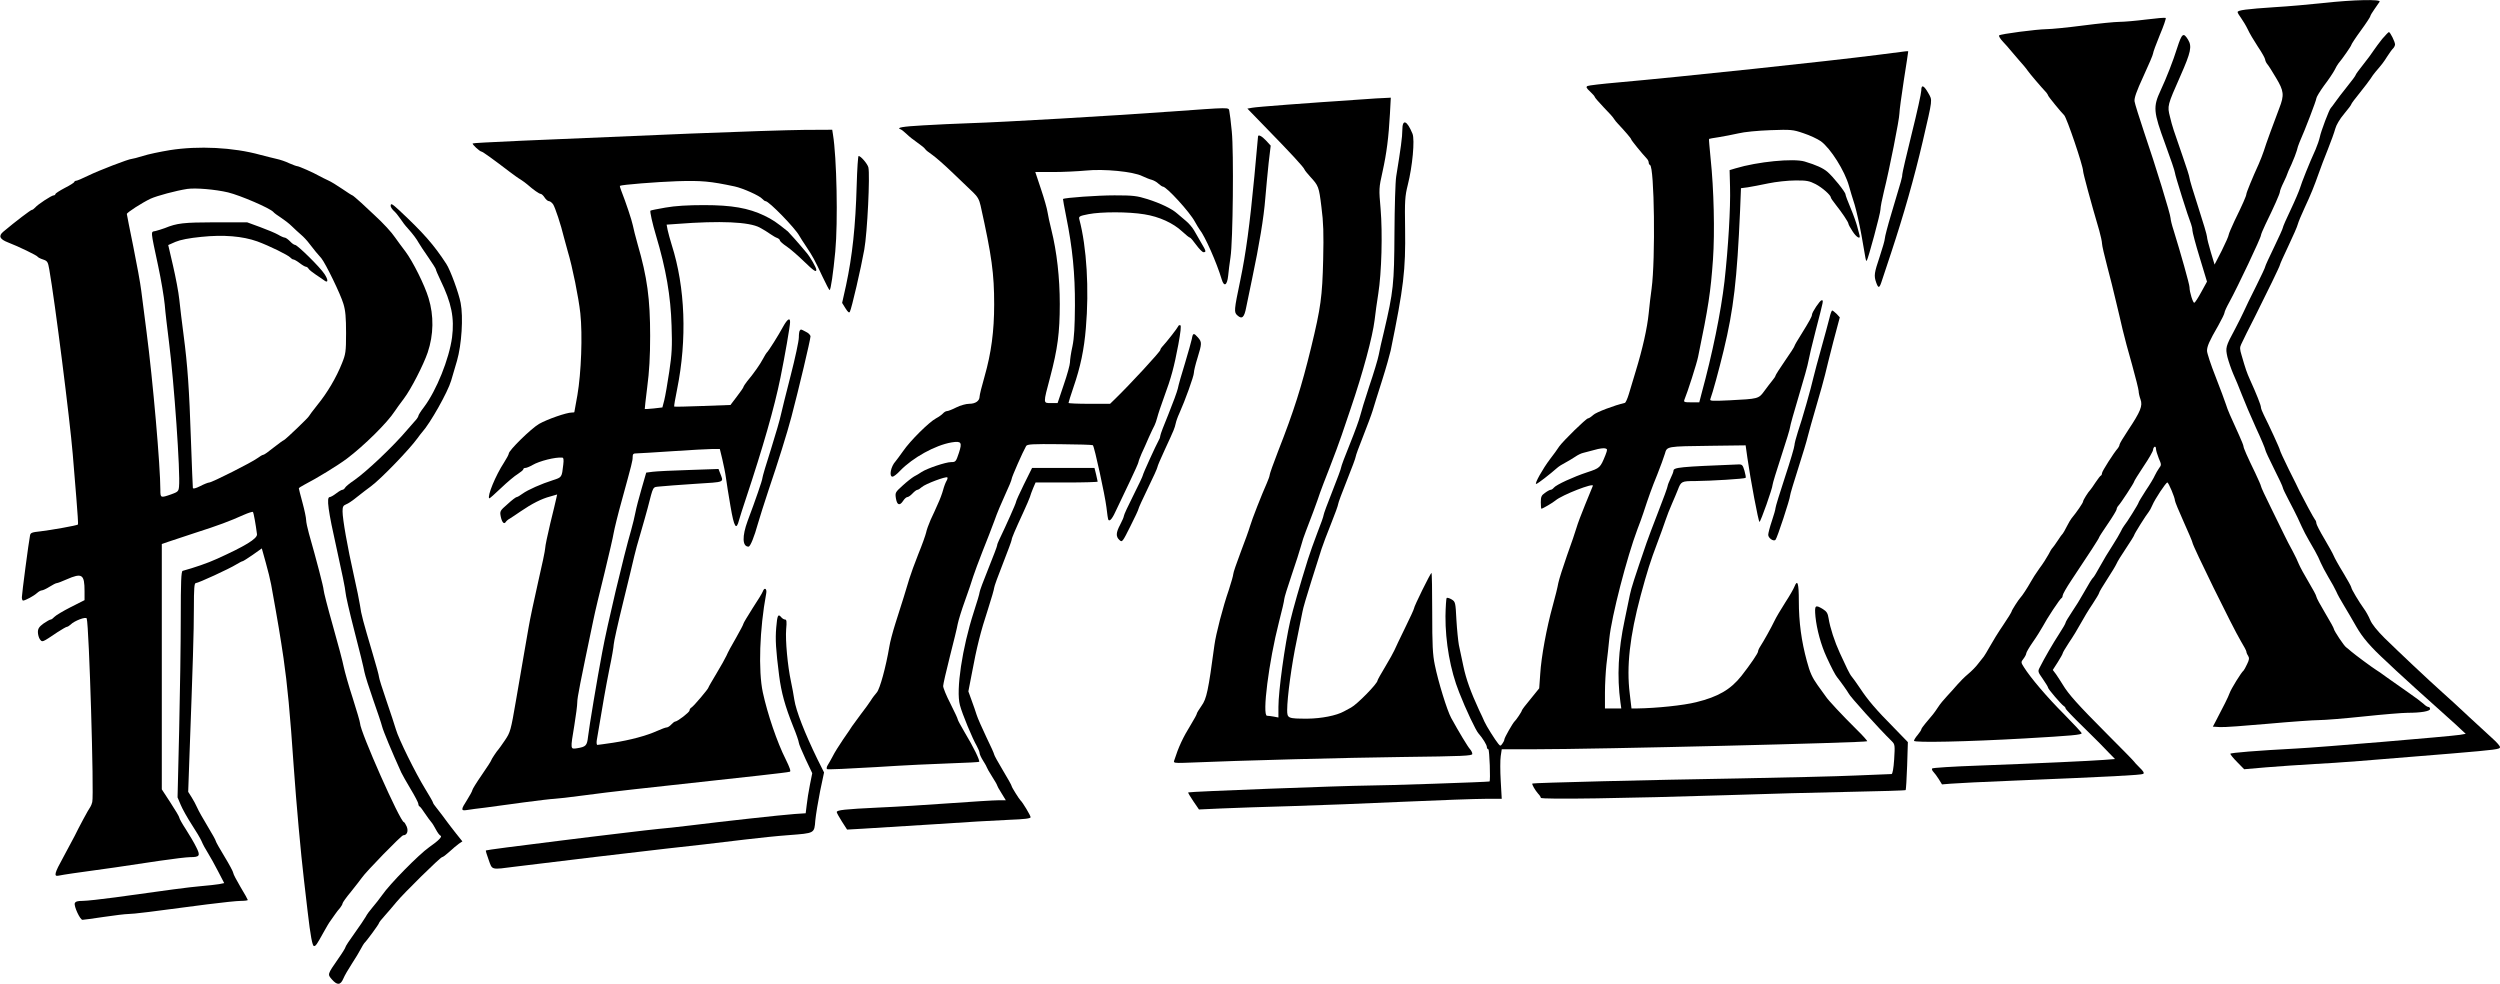 <?xml version="1.0" standalone="no"?>
<!DOCTYPE svg PUBLIC "-//W3C//DTD SVG 20010904//EN"
 "http://www.w3.org/TR/2001/REC-SVG-20010904/DTD/svg10.dtd">
<svg version="1.0" xmlns="http://www.w3.org/2000/svg"
 width="1715pt" height="675pt" viewBox="0 0 1715 675"
 preserveAspectRatio="xMidYMid meet">
<g transform="translate(0,675) scale(0.1,-0.1)"
fill="#000000" stroke="none">
<path d="M15935 6729 c-93 -10 -241 -23 -328 -28 -197 -13 -257 -21 -257 -34
0 -5 11 -24 24 -41 12 -17 33 -51 45 -76 11 -25 43 -79 70 -120 28 -41 50 -81
50 -89 1 -8 7 -22 14 -30 8 -9 35 -51 60 -94 55 -91 58 -119 23 -209 -38 -100
-93 -249 -106 -293 -7 -22 -23 -62 -35 -90 -44 -96 -85 -197 -85 -207 0 -11
-26 -71 -81 -183 -21 -45 -39 -87 -40 -95 0 -8 -22 -58 -48 -110 l-49 -95 -26
86 c-14 47 -26 94 -26 105 0 10 -27 102 -60 203 -33 101 -60 191 -60 200 0 9
-21 75 -46 146 -66 190 -71 204 -88 274 -19 75 -18 77 72 281 72 163 80 202
52 248 -32 52 -42 44 -75 -58 -26 -84 -74 -207 -113 -290 -53 -114 -50 -146
31 -367 37 -100 67 -189 67 -198 0 -15 91 -304 111 -353 5 -13 9 -32 9 -43 0
-11 22 -95 50 -186 l50 -165 -39 -71 c-21 -39 -43 -73 -48 -74 -9 -3 -33 74
-33 107 0 19 -60 232 -109 390 -12 36 -21 74 -21 84 0 24 -102 357 -182 591
-33 99 -63 194 -65 210 -3 22 13 68 61 172 36 78 66 148 66 156 0 8 21 65 46
126 26 61 44 114 41 118 -4 3 -64 -2 -135 -11 -71 -9 -153 -16 -183 -16 -30 0
-142 -11 -249 -25 -107 -14 -220 -25 -250 -25 -69 -1 -317 -33 -326 -43 -4 -4
8 -24 28 -45 19 -20 40 -44 46 -52 6 -8 33 -39 59 -69 26 -29 55 -63 63 -76
13 -19 92 -112 128 -150 6 -8 12 -17 12 -20 0 -6 90 -116 110 -135 18 -17 130
-348 130 -383 0 -15 51 -205 111 -409 10 -36 19 -77 19 -90 0 -12 16 -81 35
-153 19 -71 46 -179 60 -240 15 -60 35 -148 46 -195 11 -47 40 -156 65 -242
24 -86 44 -167 45 -180 0 -13 6 -39 13 -58 16 -44 0 -83 -85 -211 -32 -48 -59
-93 -59 -99 0 -6 -5 -16 -10 -23 -30 -34 -110 -160 -110 -172 0 -7 -3 -15 -7
-17 -5 -1 -21 -23 -38 -48 -16 -25 -32 -47 -35 -50 -15 -15 -50 -71 -50 -80 0
-10 -46 -76 -80 -117 -5 -6 -20 -31 -32 -55 -12 -24 -24 -45 -27 -48 -4 -3
-20 -25 -36 -50 -16 -25 -33 -47 -36 -50 -4 -3 -16 -23 -27 -45 -12 -22 -39
-65 -62 -95 -22 -30 -49 -73 -61 -95 -20 -36 -57 -93 -69 -105 -12 -12 -60
-87 -60 -94 0 -4 -26 -47 -58 -94 -33 -48 -73 -113 -91 -146 -18 -32 -37 -64
-42 -70 -5 -6 -22 -28 -38 -48 -15 -21 -47 -53 -70 -72 -23 -19 -56 -52 -74
-73 -18 -21 -49 -56 -70 -78 -21 -22 -50 -57 -63 -78 -25 -38 -37 -53 -86
-110 -15 -18 -28 -36 -28 -41 0 -4 -11 -21 -25 -38 -14 -16 -25 -34 -25 -40 0
-14 367 -6 755 16 330 19 395 25 395 36 0 5 -55 64 -122 132 -117 117 -228
248 -274 321 -21 33 -21 35 -3 58 10 13 19 30 19 37 0 6 20 41 45 77 25 35 55
84 68 107 27 52 119 192 130 196 4 2 7 10 7 17 0 8 26 54 58 102 129 193 192
291 192 297 0 3 27 45 60 93 33 48 60 93 60 99 0 7 6 19 13 26 17 18 107 156
107 164 0 4 29 51 65 105 36 53 65 104 65 113 0 8 5 18 10 21 6 3 10 -3 10
-14 0 -10 9 -40 19 -65 19 -43 19 -46 2 -68 -9 -13 -22 -35 -29 -50 -6 -15
-34 -62 -62 -103 -27 -42 -50 -80 -50 -84 0 -7 -82 -139 -99 -158 -6 -7 -16
-25 -23 -40 -7 -15 -33 -59 -58 -98 -25 -38 -63 -101 -84 -140 -21 -38 -41
-72 -45 -75 -9 -7 -31 -43 -71 -114 -18 -33 -52 -88 -76 -123 -24 -36 -44 -69
-44 -74 0 -6 -20 -40 -44 -77 -43 -66 -102 -168 -132 -228 -16 -30 -15 -32 20
-82 20 -29 36 -55 36 -60 0 -9 90 -114 107 -125 7 -4 13 -12 13 -17 0 -5 51
-59 113 -119 61 -61 117 -115 122 -121 6 -6 31 -33 57 -59 l47 -48 -77 -6
c-93 -7 -433 -23 -860 -39 -172 -6 -315 -15 -318 -20 -3 -4 1 -15 9 -23 8 -8
25 -31 37 -50 l22 -36 62 5 c33 3 230 13 436 21 660 27 869 38 882 46 9 6 2
18 -25 44 -20 20 -37 38 -37 40 0 2 -84 88 -188 192 -199 200 -262 270 -302
337 -14 23 -35 55 -46 71 l-22 29 34 53 c19 30 34 57 34 61 0 5 20 38 44 75
25 36 60 94 79 129 19 35 55 95 81 133 25 38 46 73 46 78 0 5 25 47 55 93 30
46 59 94 64 106 5 13 34 60 65 106 31 46 56 87 56 90 0 8 83 140 100 160 6 7
17 27 25 46 17 41 93 156 103 156 8 0 52 -104 52 -124 0 -7 27 -73 60 -146 33
-73 60 -137 60 -142 0 -20 276 -582 332 -676 21 -34 38 -67 38 -72 0 -6 5 -19
12 -29 9 -15 8 -27 -7 -57 -10 -22 -21 -41 -24 -44 -15 -11 -86 -126 -96 -155
-9 -26 -42 -92 -99 -200 l-16 -30 49 -3 c27 -2 176 9 332 23 155 14 312 25
348 25 36 0 174 11 306 25 132 14 267 25 301 25 93 0 154 11 154 26 0 8 -5 14
-11 14 -7 0 -21 9 -33 21 -12 11 -59 47 -106 79 -47 33 -112 79 -145 102 -32
24 -67 48 -76 53 -26 16 -142 102 -169 125 -14 12 -29 25 -35 29 -14 8 -85
115 -85 127 0 5 -27 54 -60 109 -33 55 -60 105 -60 112 0 7 -24 52 -53 100
-29 48 -59 104 -67 123 -7 19 -27 60 -43 90 -17 30 -42 79 -57 110 -15 30 -57
116 -93 190 -37 74 -67 139 -67 145 0 5 -18 45 -39 90 -55 113 -81 172 -81
184 0 5 -13 38 -29 73 -62 136 -79 174 -91 213 -7 22 -39 108 -71 190 -33 83
-59 163 -59 178 0 31 15 66 78 175 23 41 42 80 42 87 0 7 15 40 33 72 57 104
217 442 217 459 0 6 14 39 31 75 58 118 99 211 99 223 0 7 11 36 25 64 14 29
25 54 25 57 0 2 13 34 30 69 16 36 32 78 36 93 3 15 12 42 19 58 38 85 115
287 115 300 0 8 24 48 53 88 30 39 62 87 72 106 9 19 21 39 26 45 28 33 89
121 89 128 0 4 29 49 65 98 36 49 65 94 65 98 0 5 13 27 28 48 15 21 31 45 36
52 11 18 -178 14 -389 -9z"/>
<path d="M16342 6483 c-21 -27 -47 -61 -58 -78 -10 -16 -42 -60 -71 -96 -29
-36 -53 -69 -53 -73 0 -4 -26 -40 -58 -79 -32 -40 -69 -88 -82 -107 -13 -19
-27 -37 -30 -40 -11 -8 -69 -163 -76 -200 -4 -19 -17 -57 -29 -85 -43 -94 -97
-230 -107 -265 -6 -19 -34 -86 -64 -149 -30 -62 -54 -118 -54 -124 0 -5 -27
-65 -60 -133 -33 -68 -60 -127 -60 -131 1 -4 -28 -66 -64 -138 -36 -71 -74
-150 -85 -175 -11 -25 -38 -77 -58 -116 -66 -122 -67 -129 -53 -193 8 -31 26
-83 40 -116 15 -33 42 -98 60 -145 18 -47 61 -148 96 -225 36 -77 64 -145 64
-151 0 -6 27 -64 60 -130 33 -65 60 -123 60 -129 0 -5 18 -44 40 -85 22 -41
49 -95 61 -120 51 -111 47 -103 120 -230 14 -25 32 -61 39 -80 8 -19 32 -64
53 -100 22 -36 46 -80 54 -98 7 -18 31 -61 52 -95 21 -35 60 -101 86 -147 43
-75 97 -138 205 -237 19 -17 50 -47 69 -65 36 -34 208 -190 346 -313 43 -38
90 -81 104 -95 l26 -24 -40 -7 c-62 -10 -961 -86 -1125 -94 -265 -14 -450 -29
-450 -36 0 -5 21 -31 48 -58 l47 -48 150 13 c83 7 233 17 335 23 173 9 337 22
940 72 307 26 330 29 330 44 0 7 -21 32 -47 55 -27 24 -100 92 -163 150 -63
59 -146 136 -185 170 -102 91 -305 283 -397 373 -50 50 -87 95 -99 125 -11 26
-30 60 -43 77 -32 44 -86 134 -86 145 0 5 -25 51 -56 102 -31 50 -60 103 -65
116 -5 13 -34 65 -64 116 -30 50 -55 99 -55 107 0 8 -4 19 -9 24 -8 9 -78 139
-106 195 -6 14 -39 81 -74 150 -34 69 -61 128 -61 133 0 8 -75 171 -110 240
-11 22 -20 45 -20 53 0 14 -30 90 -75 189 -22 49 -30 72 -58 169 -12 39 -13
53 -2 75 16 35 49 101 95 191 83 165 170 345 170 352 0 5 26 63 58 130 32 68
62 135 65 150 4 15 25 66 47 113 43 92 65 147 98 240 11 33 39 105 61 160 22
55 45 119 51 142 6 24 31 67 60 101 28 33 50 63 50 67 0 4 26 39 58 78 32 40
65 83 74 97 8 14 24 35 34 47 43 50 55 65 80 105 15 23 33 49 41 56 7 7 13 20
13 27 0 18 -33 84 -42 85 -3 0 -24 -21 -46 -47z"/>
<path d="M12885 6374 c-344 -44 -1351 -151 -1790 -190 -104 -9 -197 -20 -205
-24 -11 -7 -8 -14 18 -38 18 -17 32 -33 32 -37 0 -4 28 -36 62 -72 35 -35 67
-71 71 -80 5 -8 17 -23 26 -32 49 -52 91 -101 91 -107 0 -6 74 -97 107 -132 7
-7 13 -19 13 -27 0 -7 4 -15 9 -17 30 -11 38 -648 11 -848 -6 -41 -15 -118
-20 -170 -10 -100 -41 -240 -90 -400 -16 -52 -37 -121 -46 -153 -10 -33 -22
-60 -28 -61 -70 -16 -197 -64 -217 -83 -14 -13 -29 -23 -35 -23 -13 0 -171
-155 -198 -193 -11 -18 -40 -57 -63 -87 -50 -66 -108 -170 -95 -170 9 0 94 66
145 111 10 9 35 25 55 35 20 11 51 29 67 40 17 12 41 24 55 27 14 3 50 13 80
21 30 9 62 13 72 10 16 -5 16 -7 1 -47 -35 -86 -37 -88 -125 -117 -94 -31
-212 -85 -229 -106 -6 -8 -16 -14 -21 -14 -6 0 -23 -9 -39 -21 -25 -17 -29
-27 -29 -65 0 -24 2 -44 4 -44 8 0 80 42 97 57 45 38 266 124 256 100 -3 -7
-26 -64 -52 -127 -26 -63 -53 -135 -60 -160 -7 -25 -36 -110 -65 -190 -28 -80
-55 -165 -60 -190 -4 -25 -21 -94 -38 -155 -42 -151 -79 -351 -86 -469 l-7
-98 -59 -73 c-33 -39 -60 -75 -60 -79 0 -7 -39 -66 -51 -76 -12 -12 -69 -111
-69 -123 0 -6 -7 -20 -14 -29 -12 -17 -14 -17 -28 0 -20 24 -82 122 -95 152
-6 14 -22 50 -37 80 -57 124 -88 209 -107 299 -11 53 -25 119 -31 146 -5 28
-13 105 -17 173 -6 120 -7 124 -33 140 -15 9 -30 13 -34 10 -3 -4 -7 -60 -8
-125 -1 -177 33 -371 94 -523 46 -118 115 -263 133 -282 27 -30 57 -78 57 -93
0 -8 5 -15 10 -15 8 0 16 -218 8 -221 -16 -4 -722 -28 -838 -28 -157 -1 -1222
-41 -1229 -47 -2 -2 14 -29 35 -60 l39 -57 155 7 c85 4 301 11 480 16 179 5
525 19 770 30 245 11 496 20 559 20 l113 0 -7 123 c-4 68 -4 144 0 170 l7 47
217 0 c440 0 2279 45 2290 55 2 3 -31 40 -75 83 -96 95 -195 201 -209 224 -5
8 -31 44 -57 79 -36 51 -52 85 -73 164 -37 136 -55 266 -55 413 0 120 -9 151
-30 98 -5 -14 -33 -63 -63 -109 -30 -47 -64 -104 -75 -128 -21 -44 -71 -134
-98 -176 -8 -12 -14 -27 -14 -33 0 -11 -52 -88 -114 -167 -74 -93 -159 -143
-310 -180 -88 -22 -270 -41 -407 -43 l-37 0 -12 102 c-23 186 0 392 75 673 45
166 67 236 114 360 21 55 46 125 56 155 10 30 30 82 45 115 14 33 33 76 40 95
22 58 26 60 119 60 106 1 340 15 346 22 3 2 -1 24 -8 49 -12 40 -16 44 -43 43
-401 -16 -444 -20 -444 -44 0 -6 -9 -30 -20 -52 -11 -23 -20 -47 -20 -52 0 -6
-28 -85 -64 -176 -35 -91 -72 -187 -81 -215 -83 -242 -104 -307 -114 -355 -6
-30 -22 -108 -36 -174 -44 -206 -53 -388 -29 -563 l6 -43 -56 0 -56 0 0 108
c0 59 5 145 10 192 6 47 15 128 20 180 15 151 121 559 193 750 14 36 32 85 40
110 37 113 58 172 96 265 22 55 45 119 52 142 15 52 8 51 319 55 l235 3 12
-85 c21 -149 76 -440 83 -440 8 0 90 232 90 255 0 8 27 96 60 197 33 100 60
189 60 198 0 9 27 105 60 215 33 109 63 217 66 239 4 23 25 115 49 206 57 220
55 210 41 210 -11 0 -66 -82 -66 -99 0 -12 -18 -45 -72 -132 -27 -42 -48 -79
-48 -83 0 -4 -29 -50 -65 -101 -36 -52 -65 -98 -65 -102 0 -4 -10 -20 -23 -35
-12 -15 -37 -47 -55 -72 -38 -52 -41 -52 -236 -62 -126 -6 -139 -5 -133 9 16
42 58 196 91 332 69 285 92 487 113 962 l6 152 46 6 c25 4 89 16 141 27 53 11
135 20 185 20 78 1 97 -3 140 -25 46 -24 105 -76 105 -93 0 -4 15 -25 33 -48
43 -54 87 -120 87 -130 0 -5 12 -28 28 -52 27 -43 58 -60 48 -26 -3 9 -10 36
-16 60 -6 23 -26 80 -45 125 -19 45 -35 87 -35 94 0 15 -86 123 -126 156 -29
24 -74 45 -154 69 -78 23 -323 -1 -475 -47 l-40 -12 3 -114 c4 -147 -12 -415
-38 -649 -25 -214 -82 -493 -158 -772 l-15 -58 -55 0 c-48 0 -53 2 -47 18 21
50 85 249 94 295 71 343 86 443 102 667 13 187 6 483 -16 690 -7 74 -13 136
-11 137 1 1 31 7 67 12 35 6 96 17 134 26 40 10 135 19 220 22 142 5 154 4
227 -21 43 -14 96 -39 119 -55 67 -49 164 -203 193 -307 7 -27 25 -85 39 -129
13 -44 34 -138 47 -210 30 -177 30 -178 36 -173 9 10 94 324 94 351 0 16 11
72 24 125 36 143 106 496 106 534 0 19 14 121 30 226 17 106 30 195 30 197 0
6 15 8 -205 -21z"/>
<path d="M13180 6129 c0 -18 -29 -150 -65 -294 -36 -145 -65 -271 -65 -280 0
-19 -3 -31 -75 -270 -25 -83 -45 -160 -45 -171 0 -11 -16 -67 -35 -124 -38
-113 -41 -131 -24 -179 14 -39 21 -39 35 2 6 17 36 109 67 202 86 260 158 512
217 765 69 298 67 280 39 330 -31 55 -49 63 -49 19z"/>
<path d="M9340 6068 c-388 -26 -719 -51 -749 -57 l-34 -6 134 -138 c161 -165
253 -264 258 -280 2 -6 20 -28 39 -49 57 -62 60 -68 77 -208 14 -106 16 -181
12 -360 -6 -254 -16 -329 -83 -605 -66 -270 -117 -432 -226 -710 -32 -82 -58
-156 -58 -163 0 -7 -9 -32 -19 -55 -34 -76 -103 -251 -116 -297 -7 -25 -36
-105 -64 -178 -28 -74 -51 -141 -51 -151 0 -9 -14 -57 -30 -107 -41 -118 -89
-304 -99 -379 -42 -314 -54 -369 -88 -416 -18 -26 -33 -50 -33 -55 0 -5 -18
-38 -40 -74 -55 -89 -85 -153 -116 -250 -4 -13 6 -15 68 -13 408 17 1104 35
1496 40 422 5 482 8 482 21 0 9 -7 23 -16 33 -15 16 -78 121 -129 214 -28 51
-89 249 -112 363 -15 71 -18 138 -18 360 0 149 -2 272 -5 272 -7 -1 -121 -232
-120 -244 0 -5 -28 -66 -62 -135 -34 -69 -66 -137 -72 -151 -6 -14 -34 -65
-63 -113 -29 -48 -53 -91 -53 -95 0 -21 -140 -164 -182 -186 -13 -7 -34 -19
-48 -26 -52 -29 -155 -49 -250 -50 -135 0 -140 2 -140 59 0 87 31 316 65 476
18 88 36 177 40 199 3 21 31 115 61 210 30 94 61 194 70 221 9 28 38 105 65
172 27 67 49 128 49 136 0 7 27 80 60 162 33 82 60 155 60 162 0 7 23 70 51
140 28 71 58 151 66 178 8 28 37 120 64 205 27 85 53 178 59 205 89 435 103
550 99 835 -3 192 -1 224 18 300 33 130 49 310 33 352 -38 93 -70 105 -70 26
0 -48 -11 -127 -42 -318 -6 -36 -11 -211 -12 -390 -2 -350 -7 -397 -72 -675
-15 -60 -31 -132 -36 -160 -5 -27 -34 -124 -65 -215 -30 -91 -58 -183 -63
-205 -5 -22 -36 -107 -69 -189 -34 -83 -61 -156 -61 -163 0 -7 -27 -80 -60
-163 -33 -83 -60 -156 -60 -163 0 -7 -19 -62 -43 -122 -23 -61 -52 -141 -64
-180 -57 -182 -104 -348 -122 -425 -37 -161 -81 -480 -81 -589 l0 -73 -31 6
c-17 3 -38 6 -47 6 -35 0 12 372 82 644 20 76 36 146 36 156 0 9 23 84 51 166
28 82 57 172 64 199 7 28 22 73 33 100 21 52 84 221 98 266 5 15 34 91 65 170
31 79 68 180 83 224 15 44 43 125 61 180 85 249 151 495 165 610 5 44 16 125
25 180 23 145 30 416 16 582 -12 136 -12 143 13 254 29 131 42 237 51 397 l6
112 -38 -2 c-21 0 -94 -5 -163 -10z"/>
<path d="M8020 5984 c-401 -29 -1137 -72 -1365 -79 -93 -3 -239 -10 -323 -15
-143 -8 -186 -16 -154 -27 8 -3 26 -18 42 -33 16 -16 49 -42 74 -59 25 -17 49
-37 53 -44 4 -7 26 -24 48 -39 22 -15 86 -71 142 -125 56 -54 119 -114 140
-134 29 -28 41 -49 50 -90 77 -347 93 -466 93 -677 0 -184 -20 -334 -66 -495
-19 -65 -34 -127 -34 -137 0 -30 -28 -50 -71 -50 -22 0 -61 -11 -89 -25 -27
-14 -56 -25 -63 -25 -8 0 -20 -7 -28 -16 -7 -8 -29 -24 -48 -34 -47 -25 -176
-152 -226 -225 -22 -31 -45 -62 -51 -69 -33 -35 -47 -106 -21 -106 7 0 31 18
52 41 87 90 241 175 352 194 68 11 75 1 51 -72 -20 -60 -22 -63 -54 -63 -36 0
-164 -43 -202 -68 -13 -9 -36 -23 -52 -31 -15 -9 -51 -37 -79 -63 -50 -45 -51
-48 -45 -87 8 -47 26 -53 50 -16 9 14 22 25 28 25 7 0 23 11 36 25 13 14 28
25 34 25 5 0 19 9 30 19 23 21 166 75 175 66 3 -3 0 -14 -6 -24 -6 -10 -17
-38 -23 -61 -6 -23 -22 -67 -36 -96 -13 -30 -35 -79 -50 -110 -14 -32 -28 -71
-31 -88 -4 -17 -27 -83 -53 -146 -25 -63 -53 -140 -62 -170 -9 -30 -26 -86
-38 -125 -12 -38 -38 -119 -57 -180 -19 -60 -38 -132 -42 -160 -24 -142 -65
-291 -86 -315 -12 -14 -31 -38 -41 -55 -10 -16 -41 -59 -69 -95 -27 -36 -54
-73 -60 -82 -5 -9 -33 -50 -61 -90 -27 -40 -60 -92 -71 -115 -12 -23 -28 -51
-35 -62 -7 -11 -9 -23 -5 -27 3 -4 156 3 339 14 183 12 416 23 517 26 101 3
186 8 188 10 7 7 -40 104 -97 198 -27 46 -50 88 -50 93 0 6 -23 54 -50 108
-28 54 -50 108 -50 121 0 12 21 103 46 202 25 98 50 199 54 224 5 25 27 97 50
160 23 63 48 138 56 165 9 28 38 106 65 175 28 69 64 163 81 209 16 47 50 127
74 179 24 51 44 100 44 107 0 12 77 187 99 225 7 13 42 15 231 13 122 -1 224
-4 227 -7 11 -11 83 -343 93 -425 5 -46 11 -86 14 -88 11 -11 29 13 57 76 17
36 57 121 90 189 32 67 59 127 59 133 0 5 10 31 21 57 12 26 35 76 50 112 16
36 34 73 39 82 5 10 14 34 19 55 5 21 26 83 46 138 50 135 69 207 98 360 16
87 21 131 14 134 -6 2 -13 -1 -15 -8 -4 -11 -83 -112 -109 -139 -7 -7 -13 -17
-13 -22 0 -12 -209 -238 -310 -336 l-35 -34 -142 0 c-79 0 -143 3 -143 6 0 4
15 52 34 108 48 139 73 259 85 406 23 265 6 555 -45 746 -5 19 1 23 63 35 88
17 275 17 383 -1 102 -16 198 -60 260 -118 25 -23 48 -42 53 -42 4 0 23 -22
43 -50 20 -27 42 -50 50 -50 20 0 18 8 -16 65 -16 28 -38 66 -49 85 -11 19
-36 49 -56 65 -20 17 -47 39 -59 50 -36 33 -116 71 -204 99 -73 23 -100 26
-227 26 -116 0 -341 -16 -353 -25 -1 -1 9 -55 22 -121 43 -212 61 -391 60
-609 -1 -145 -5 -222 -17 -280 -10 -44 -17 -93 -17 -110 0 -16 -19 -86 -43
-155 l-42 -125 -45 0 c-55 0 -55 -6 -6 178 51 193 66 304 66 502 0 179 -20
358 -58 510 -11 44 -23 98 -26 120 -3 22 -23 93 -45 158 l-39 117 123 0 c68 0
168 5 223 10 124 13 327 -7 388 -38 22 -10 50 -22 64 -25 14 -4 35 -15 47 -27
12 -11 26 -20 30 -20 25 0 185 -175 220 -241 13 -23 27 -47 32 -53 37 -46 117
-226 152 -343 16 -53 37 -41 44 25 3 31 10 89 16 127 17 108 23 724 9 863 -6
64 -14 127 -17 140 -6 27 19 27 -413 -4z"/>
<path d="M4745 5834 c-1112 -46 -1498 -63 -1502 -68 -6 -6 48 -55 60 -56 8 0
89 -59 191 -137 28 -21 62 -46 78 -55 15 -10 35 -24 45 -33 42 -37 82 -65 92
-65 6 0 18 -11 27 -25 9 -14 22 -25 30 -25 7 0 19 -9 28 -21 14 -21 54 -141
75 -229 7 -25 18 -67 26 -95 32 -106 74 -315 86 -424 16 -149 6 -410 -20 -561
-12 -63 -21 -116 -21 -117 0 -2 -8 -3 -18 -3 -36 0 -168 -46 -224 -78 -55 -32
-208 -182 -208 -204 0 -6 -15 -34 -33 -62 -57 -87 -116 -230 -101 -245 2 -2
38 30 81 71 43 41 95 85 116 97 20 13 37 27 37 32 0 5 6 9 14 9 8 0 30 9 49
20 48 28 156 55 204 51 9 -1 11 -15 7 -48 -10 -88 -9 -87 -71 -107 -79 -25
-172 -66 -209 -93 -17 -13 -35 -23 -40 -23 -5 0 -33 -21 -62 -48 -52 -45 -54
-49 -47 -85 8 -40 23 -57 35 -37 4 6 16 17 28 23 11 7 45 29 75 50 76 52 143
86 201 101 l48 14 -6 -27 c-3 -14 -21 -91 -41 -171 -19 -80 -35 -156 -35 -170
0 -14 -22 -119 -49 -235 -26 -115 -56 -255 -65 -310 -9 -55 -24 -140 -33 -190
-8 -49 -32 -188 -53 -308 -36 -210 -39 -220 -76 -275 -21 -31 -41 -59 -44 -62
-11 -11 -50 -70 -50 -75 0 -4 -29 -49 -65 -101 -36 -52 -65 -99 -65 -105 0 -5
-16 -35 -35 -65 -45 -70 -45 -78 3 -70 20 3 75 11 122 16 47 6 166 22 265 36
99 13 191 24 205 24 14 0 111 11 215 25 204 27 281 35 1195 135 107 12 201 23
208 26 9 2 0 28 -28 85 -59 117 -125 311 -157 459 -32 149 -22 436 23 678 7
34 -12 46 -23 15 -3 -10 -35 -62 -70 -115 -34 -54 -63 -102 -63 -106 0 -5 -23
-49 -51 -98 -29 -49 -58 -103 -65 -121 -8 -18 -39 -73 -69 -123 -30 -50 -55
-93 -55 -96 0 -9 -101 -128 -116 -137 -8 -4 -14 -14 -14 -21 0 -12 -83 -76
-99 -76 -4 0 -16 -9 -26 -20 -10 -11 -24 -20 -31 -20 -8 0 -37 -11 -66 -24
-73 -33 -185 -63 -302 -81 -55 -8 -103 -15 -108 -15 -5 0 -7 15 -4 33 41 247
62 366 86 486 17 80 30 156 30 170 0 14 29 145 65 291 36 146 70 288 76 315 6
28 26 100 44 160 18 61 39 137 48 170 41 158 32 142 85 148 26 3 134 11 240
18 214 14 197 6 170 78 l-9 24 -202 -7 c-111 -3 -223 -9 -248 -12 l-46 -6 -32
-111 c-18 -62 -37 -134 -42 -162 -5 -27 -18 -81 -29 -120 -52 -179 -165 -655
-199 -840 -34 -179 -90 -515 -97 -578 -7 -63 -15 -70 -76 -80 -46 -7 -46 -10
-18 158 11 66 20 137 20 157 0 33 19 128 110 563 11 55 46 201 77 325 30 124
59 248 63 275 5 28 29 127 55 220 71 259 75 274 75 300 0 21 5 25 28 25 15 0
126 7 247 15 121 8 243 15 271 15 l52 0 17 -70 c9 -39 21 -96 25 -128 4 -31
18 -119 31 -194 25 -147 40 -170 59 -95 7 23 27 89 47 147 117 352 195 623
237 830 30 147 66 354 66 381 0 33 -19 20 -48 -32 -30 -56 -102 -171 -113
-179 -3 -3 -14 -21 -24 -40 -10 -19 -30 -51 -44 -70 -14 -19 -29 -39 -33 -45
-4 -5 -19 -24 -33 -41 -14 -18 -25 -35 -25 -39 0 -3 -20 -33 -45 -65 l-44 -58
-191 -7 c-105 -4 -193 -6 -195 -4 -2 2 7 56 20 119 69 343 56 698 -37 990 -11
36 -24 82 -28 102 l-7 37 71 5 c297 23 495 14 568 -25 24 -13 57 -33 73 -45
17 -12 38 -24 48 -27 9 -4 17 -11 17 -16 0 -6 21 -25 47 -42 26 -18 78 -63
117 -101 68 -66 86 -78 86 -59 0 15 -41 87 -67 117 -52 63 -119 138 -128 146
-79 64 -106 82 -162 109 -109 52 -223 72 -413 72 -110 0 -198 -5 -265 -17 -54
-9 -101 -19 -103 -21 -5 -5 14 -90 38 -170 69 -230 101 -416 107 -620 5 -141
2 -195 -16 -315 -12 -80 -27 -167 -34 -195 l-13 -50 -60 -7 c-32 -3 -60 -5
-61 -4 -1 1 7 69 17 151 14 105 20 210 20 350 0 255 -20 403 -86 630 -14 50
-29 108 -33 130 -7 35 -47 155 -80 239 -6 16 -10 30 -9 31 11 8 252 27 393 32
167 5 226 0 395 -36 56 -12 172 -64 189 -85 8 -9 18 -16 23 -16 23 0 202 -184
231 -237 7 -12 28 -46 48 -75 44 -66 57 -89 111 -205 24 -51 46 -93 49 -93 8
0 25 118 39 265 19 203 10 647 -16 803 l-5 32 -192 -1 c-106 -1 -453 -12 -772
-25z"/>
<path d="M8630 5813 c0 -5 -11 -127 -25 -273 -32 -335 -58 -527 -96 -710 -44
-211 -45 -222 -20 -244 31 -28 47 -14 60 56 7 34 25 124 41 198 48 227 80 419
90 550 6 69 16 178 23 243 l14 118 -32 35 c-29 31 -55 44 -55 27z"/>
<path d="M1165 5720 c-66 -11 -149 -28 -185 -40 -36 -11 -70 -20 -76 -20 -20
0 -228 -80 -299 -115 -39 -19 -76 -35 -83 -35 -6 0 -12 -4 -12 -8 0 -4 -29
-23 -65 -41 -36 -19 -65 -38 -65 -42 0 -5 -5 -9 -11 -9 -15 0 -111 -63 -128
-84 -8 -9 -18 -16 -23 -16 -7 0 -109 -77 -196 -150 -34 -29 -24 -51 33 -73 73
-28 200 -90 203 -98 2 -4 18 -13 37 -19 30 -10 34 -16 43 -68 39 -221 141
-1028 161 -1267 6 -71 17 -209 25 -305 8 -96 13 -176 11 -178 -6 -7 -189 -39
-258 -47 -58 -6 -68 -10 -71 -28 -9 -43 -56 -402 -56 -424 0 -13 4 -23 8 -23
15 0 76 33 96 52 11 10 26 18 33 18 7 0 31 11 53 25 22 14 44 25 50 25 5 0 35
11 66 25 107 47 124 36 124 -81 l0 -61 -95 -48 c-53 -27 -103 -57 -112 -67 -9
-10 -20 -18 -25 -18 -6 0 -27 -12 -49 -27 -30 -22 -39 -35 -39 -59 0 -16 6
-39 14 -50 17 -21 13 -23 120 49 31 20 60 37 65 37 5 0 16 7 25 15 25 26 106
57 111 42 16 -50 51 -1207 38 -1259 -3 -13 -9 -27 -13 -33 -12 -15 -81 -144
-108 -200 -14 -27 -49 -93 -78 -146 -60 -108 -67 -134 -32 -126 13 3 57 10 98
16 145 19 427 60 595 86 94 14 188 25 210 25 66 0 71 10 41 69 -14 29 -46 83
-71 122 -25 38 -45 74 -45 80 0 6 -27 52 -60 102 l-60 92 0 842 0 841 43 15
c23 8 107 36 187 62 154 49 239 81 332 123 32 14 60 23 63 20 5 -5 19 -83 28
-153 3 -30 -82 -82 -278 -170 -58 -27 -155 -60 -232 -81 -10 -3 -13 -75 -13
-321 0 -175 -5 -524 -11 -775 l-11 -458 22 -52 c12 -29 46 -89 75 -134 29 -44
60 -96 68 -115 8 -20 27 -55 43 -80 15 -24 47 -81 70 -126 l42 -81 -34 -7
c-19 -3 -76 -10 -127 -14 -89 -8 -215 -25 -587 -77 -96 -13 -197 -24 -223 -24
-34 0 -49 -4 -54 -16 -7 -20 36 -114 53 -114 7 0 72 9 146 20 73 11 149 20
168 20 34 0 158 15 540 66 102 13 206 24 233 24 26 0 47 3 47 6 0 3 -22 43
-50 89 -27 46 -50 89 -50 97 0 7 -27 58 -60 112 -33 54 -60 102 -60 107 0 5
-25 50 -56 101 -31 51 -63 108 -71 127 -8 18 -25 51 -38 71 l-24 38 9 254 c23
624 30 844 30 1006 0 137 3 172 13 172 17 0 230 98 278 128 20 12 39 22 43 22
4 0 35 20 70 44 l62 44 27 -97 c15 -53 32 -122 37 -151 49 -270 63 -357 85
-505 26 -180 45 -377 70 -745 18 -256 49 -598 70 -775 7 -66 19 -163 25 -215
20 -173 33 -240 44 -240 12 0 18 8 66 95 18 33 40 70 49 81 9 12 23 32 31 44
8 12 23 31 33 42 9 12 17 25 17 31 0 5 26 42 58 80 31 39 64 81 73 94 28 42
273 293 285 293 26 0 37 28 24 60 -7 16 -16 30 -19 30 -25 0 -301 623 -301
678 0 9 -23 87 -50 172 -28 85 -55 182 -62 215 -6 33 -40 161 -75 284 -35 123
-63 233 -63 244 0 18 -48 202 -101 388 -10 36 -19 78 -19 92 0 14 -11 68 -25
119 -14 51 -25 95 -25 98 0 3 17 14 38 25 84 43 231 133 292 179 118 89 278
247 328 325 9 14 38 54 63 87 48 63 134 231 163 316 41 122 43 252 6 373 -27
90 -108 252 -159 320 -25 33 -57 76 -70 95 -24 36 -81 98 -141 153 -19 18 -60
56 -91 85 -31 28 -59 52 -62 52 -3 0 -34 20 -69 44 -35 24 -79 51 -98 59 -19
9 -46 22 -60 30 -40 23 -140 67 -151 67 -5 0 -30 9 -55 20 -24 12 -63 25 -87
30 -23 5 -73 18 -112 28 -184 51 -423 63 -620 32z m400 -290 c85 -21 287 -108
310 -134 5 -7 29 -24 52 -39 23 -15 57 -41 75 -59 18 -18 47 -44 63 -58 17
-14 42 -41 56 -60 15 -19 35 -45 45 -57 11 -12 27 -31 38 -44 29 -35 133 -248
152 -314 14 -45 18 -94 18 -200 0 -129 -3 -145 -28 -207 -39 -98 -101 -203
-168 -285 -32 -40 -58 -75 -58 -77 0 -7 -161 -161 -172 -165 -6 -2 -39 -26
-72 -52 -33 -27 -64 -49 -70 -49 -5 0 -23 -10 -40 -23 -39 -29 -312 -167 -331
-167 -7 0 -35 -11 -62 -25 -32 -16 -49 -20 -50 -12 -1 7 -7 152 -13 324 -12
356 -23 515 -51 728 -11 83 -24 191 -29 240 -5 50 -25 154 -43 232 l-33 142
50 22 c33 14 94 26 176 34 154 16 284 5 385 -31 84 -31 212 -94 227 -111 6 -7
15 -13 21 -13 5 0 25 -11 43 -25 18 -14 37 -25 43 -25 5 0 14 -6 18 -14 4 -7
28 -26 52 -42 24 -16 50 -33 57 -39 26 -19 26 6 0 45 -31 48 -186 200 -202
200 -7 0 -22 11 -35 25 -13 13 -29 25 -36 25 -6 0 -27 9 -45 20 -19 11 -74 34
-123 52 l-90 33 -220 0 c-217 -1 -259 -5 -345 -40 -19 -7 -48 -16 -64 -20 -33
-7 -35 13 19 -240 20 -93 40 -213 45 -265 4 -52 18 -167 29 -255 35 -275 79
-899 69 -994 -3 -31 -8 -36 -53 -52 -74 -26 -75 -25 -75 31 0 161 -51 748 -95
1085 -14 105 -30 231 -36 280 -6 50 -31 187 -55 305 -24 118 -44 218 -44 222
0 10 104 77 163 105 44 20 174 55 252 67 57 8 191 -3 280 -24z"/>
<path d="M5877 5483 c-8 -288 -30 -488 -73 -690 l-27 -121 23 -37 c17 -27 25
-33 30 -24 12 22 77 302 99 427 21 116 40 513 28 564 -6 24 -52 78 -67 78 -4
0 -10 -89 -13 -197z"/>
<path d="M2680 5337 c0 -8 10 -22 21 -33 12 -10 32 -35 45 -54 12 -19 35 -49
51 -66 35 -39 60 -72 76 -101 7 -13 36 -56 65 -98 28 -41 52 -78 52 -83 0 -5
14 -37 31 -73 77 -158 97 -260 80 -394 -20 -147 -106 -362 -192 -477 -22 -28
-39 -56 -39 -61 0 -4 -6 -14 -12 -22 -7 -7 -35 -39 -63 -72 -97 -115 -281
-289 -366 -348 -30 -20 -58 -43 -62 -51 -4 -8 -13 -14 -18 -14 -6 0 -25 -11
-43 -25 -18 -14 -38 -25 -44 -25 -24 0 -11 -93 48 -356 33 -147 60 -280 60
-296 0 -16 27 -135 61 -266 34 -130 65 -257 69 -282 5 -25 32 -110 60 -190 28
-80 56 -162 61 -183 8 -32 68 -176 132 -317 7 -14 35 -65 64 -113 29 -48 53
-94 53 -102 0 -7 3 -15 8 -17 4 -1 21 -23 37 -48 17 -25 36 -51 43 -59 7 -7
21 -30 32 -51 11 -21 25 -40 32 -43 15 -5 -16 -36 -78 -79 -70 -49 -272 -254
-323 -329 -17 -24 -46 -61 -65 -83 -18 -21 -40 -50 -47 -65 -8 -14 -42 -65
-76 -112 -35 -48 -63 -91 -63 -96 0 -5 -22 -41 -49 -79 -76 -110 -75 -107 -44
-143 36 -41 59 -40 78 5 8 20 35 66 59 103 24 36 51 82 61 101 10 19 21 37 24
40 13 11 101 130 101 138 0 4 18 27 41 52 22 25 57 65 77 90 48 59 303 310
315 310 6 0 28 17 51 38 22 21 52 45 64 54 l24 16 -44 55 c-23 30 -51 65 -60
78 -21 29 -45 61 -75 99 -13 15 -23 31 -23 35 0 4 -24 46 -53 93 -68 111 -183
344 -201 408 -8 27 -37 116 -65 197 -28 81 -51 155 -51 163 0 9 -20 82 -44
162 -64 216 -79 271 -86 327 -4 28 -23 122 -43 210 -43 191 -77 383 -77 437 0
31 4 40 24 48 13 4 48 28 77 52 30 24 72 56 94 72 69 51 264 253 320 331 11
16 25 33 30 39 55 60 177 276 200 355 8 25 26 87 40 136 32 111 44 300 25 397
-13 68 -70 224 -98 267 -85 131 -158 214 -324 369 -49 45 -58 50 -58 29z"/>
<path d="M12550 4568 c-7 -29 -32 -120 -55 -203 -23 -82 -48 -175 -55 -205
-16 -72 -77 -287 -107 -374 -12 -38 -23 -79 -23 -90 0 -12 -29 -110 -65 -219
-36 -109 -65 -204 -65 -212 0 -8 -11 -48 -25 -89 -14 -41 -25 -84 -25 -95 0
-22 37 -48 50 -34 11 10 100 282 100 303 0 8 25 92 55 185 30 94 60 193 66
220 7 28 33 122 59 210 26 88 53 185 60 215 7 30 32 131 56 224 l45 169 -22
24 c-13 12 -26 23 -30 23 -4 0 -13 -24 -19 -52z"/>
<path d="M5487 4483 c-4 -3 -7 -25 -7 -48 0 -24 -25 -141 -56 -261 -31 -121
-61 -241 -67 -269 -5 -27 -36 -134 -68 -236 -33 -102 -59 -191 -59 -199 0 -13
-46 -147 -101 -293 -39 -106 -37 -177 6 -177 12 0 39 66 65 160 10 36 43 139
73 230 64 188 127 390 156 500 51 193 130 527 131 552 0 9 -14 24 -32 32 -36
19 -33 18 -41 9z"/>
<path d="M8176 4425 c-4 -18 -25 -94 -47 -167 -23 -73 -45 -151 -49 -173 -5
-22 -34 -101 -64 -175 -31 -74 -56 -141 -56 -148 0 -7 -4 -20 -10 -30 -20 -36
-110 -233 -110 -242 0 -5 -29 -67 -65 -138 -36 -71 -65 -134 -65 -141 0 -6
-11 -33 -25 -59 -30 -56 -31 -83 -6 -106 19 -18 21 -15 75 93 31 61 56 115 56
120 0 5 29 69 65 143 36 73 65 138 65 144 0 6 23 60 51 120 66 143 66 144 74
178 3 15 14 47 25 70 40 89 100 256 100 278 0 13 11 59 25 103 30 98 31 108 3
140 -29 33 -35 32 -42 -10z"/>
<path d="M7025 3429 c-30 -61 -55 -116 -55 -122 0 -9 -66 -157 -116 -261 -8
-16 -14 -33 -14 -39 0 -5 -27 -76 -60 -158 -33 -81 -60 -154 -60 -162 0 -8
-18 -69 -40 -136 -79 -245 -123 -535 -95 -638 15 -59 86 -230 116 -281 10 -18
19 -40 19 -48 0 -8 11 -32 25 -54 14 -22 25 -42 25 -45 0 -3 16 -31 35 -61 19
-30 35 -57 35 -61 0 -3 13 -28 30 -54 l30 -49 -53 0 c-28 0 -176 -9 -327 -20
-151 -11 -374 -25 -495 -30 -230 -11 -285 -17 -285 -31 0 -5 16 -34 35 -64
l36 -56 107 6 c59 3 276 17 482 30 206 14 441 28 523 31 106 4 147 9 147 18 0
11 -55 103 -70 116 -10 10 -60 90 -60 97 0 5 -27 53 -60 108 -33 55 -60 104
-60 109 0 5 -24 59 -54 120 -29 61 -59 129 -66 151 -7 22 -22 67 -35 101 l-22
61 24 124 c33 178 60 286 110 438 24 74 43 141 43 149 0 8 27 83 60 166 33 84
60 157 60 163 0 11 22 63 82 193 20 42 38 87 43 100 4 14 14 42 23 63 l16 37
213 0 c117 0 213 3 213 6 0 3 -5 25 -11 50 l-11 44 -214 0 -214 0 -55 -111z"/>
<path d="M12454 2520 c9 -88 38 -195 77 -279 34 -74 59 -121 71 -136 25 -31
75 -102 79 -111 7 -19 208 -242 297 -329 21 -21 22 -27 16 -124 -4 -62 -11
-101 -18 -101 -6 0 -117 -5 -246 -10 -129 -6 -489 -14 -800 -20 -607 -10
-1413 -30 -1418 -35 -5 -5 19 -46 39 -69 11 -11 19 -24 19 -29 0 -13 605 -3
1270 18 261 9 645 19 852 23 207 4 378 9 381 12 2 3 7 78 10 167 l5 162 -96
99 c-122 123 -179 190 -233 272 -24 36 -49 70 -55 77 -7 7 -21 32 -32 55 -11
24 -34 73 -51 109 -35 76 -67 173 -77 238 -5 34 -14 47 -38 62 -54 33 -59 28
-52 -51z"/>
<path d="M5325 2446 c-7 -85 -3 -150 20 -332 15 -115 40 -207 96 -347 22 -53
39 -104 39 -112 0 -8 21 -58 46 -112 l46 -97 -16 -80 c-9 -45 -19 -107 -22
-138 l-7 -57 -76 -5 c-96 -7 -494 -51 -711 -78 -91 -11 -190 -22 -220 -24 -30
-3 -147 -16 -260 -30 -113 -13 -297 -36 -410 -50 -308 -38 -514 -65 -517 -68
-2 -2 7 -31 19 -64 26 -72 13 -69 183 -47 256 32 879 106 1040 124 133 14 348
39 537 62 92 11 226 25 298 30 180 14 176 11 183 101 4 40 19 131 33 201 l27
128 -46 92 c-87 179 -146 330 -158 407 -4 30 -15 87 -23 125 -23 107 -39 282
-33 358 5 52 3 67 -7 67 -8 0 -19 7 -26 15 -22 27 -28 16 -35 -69z"/>
</g>
</svg>
